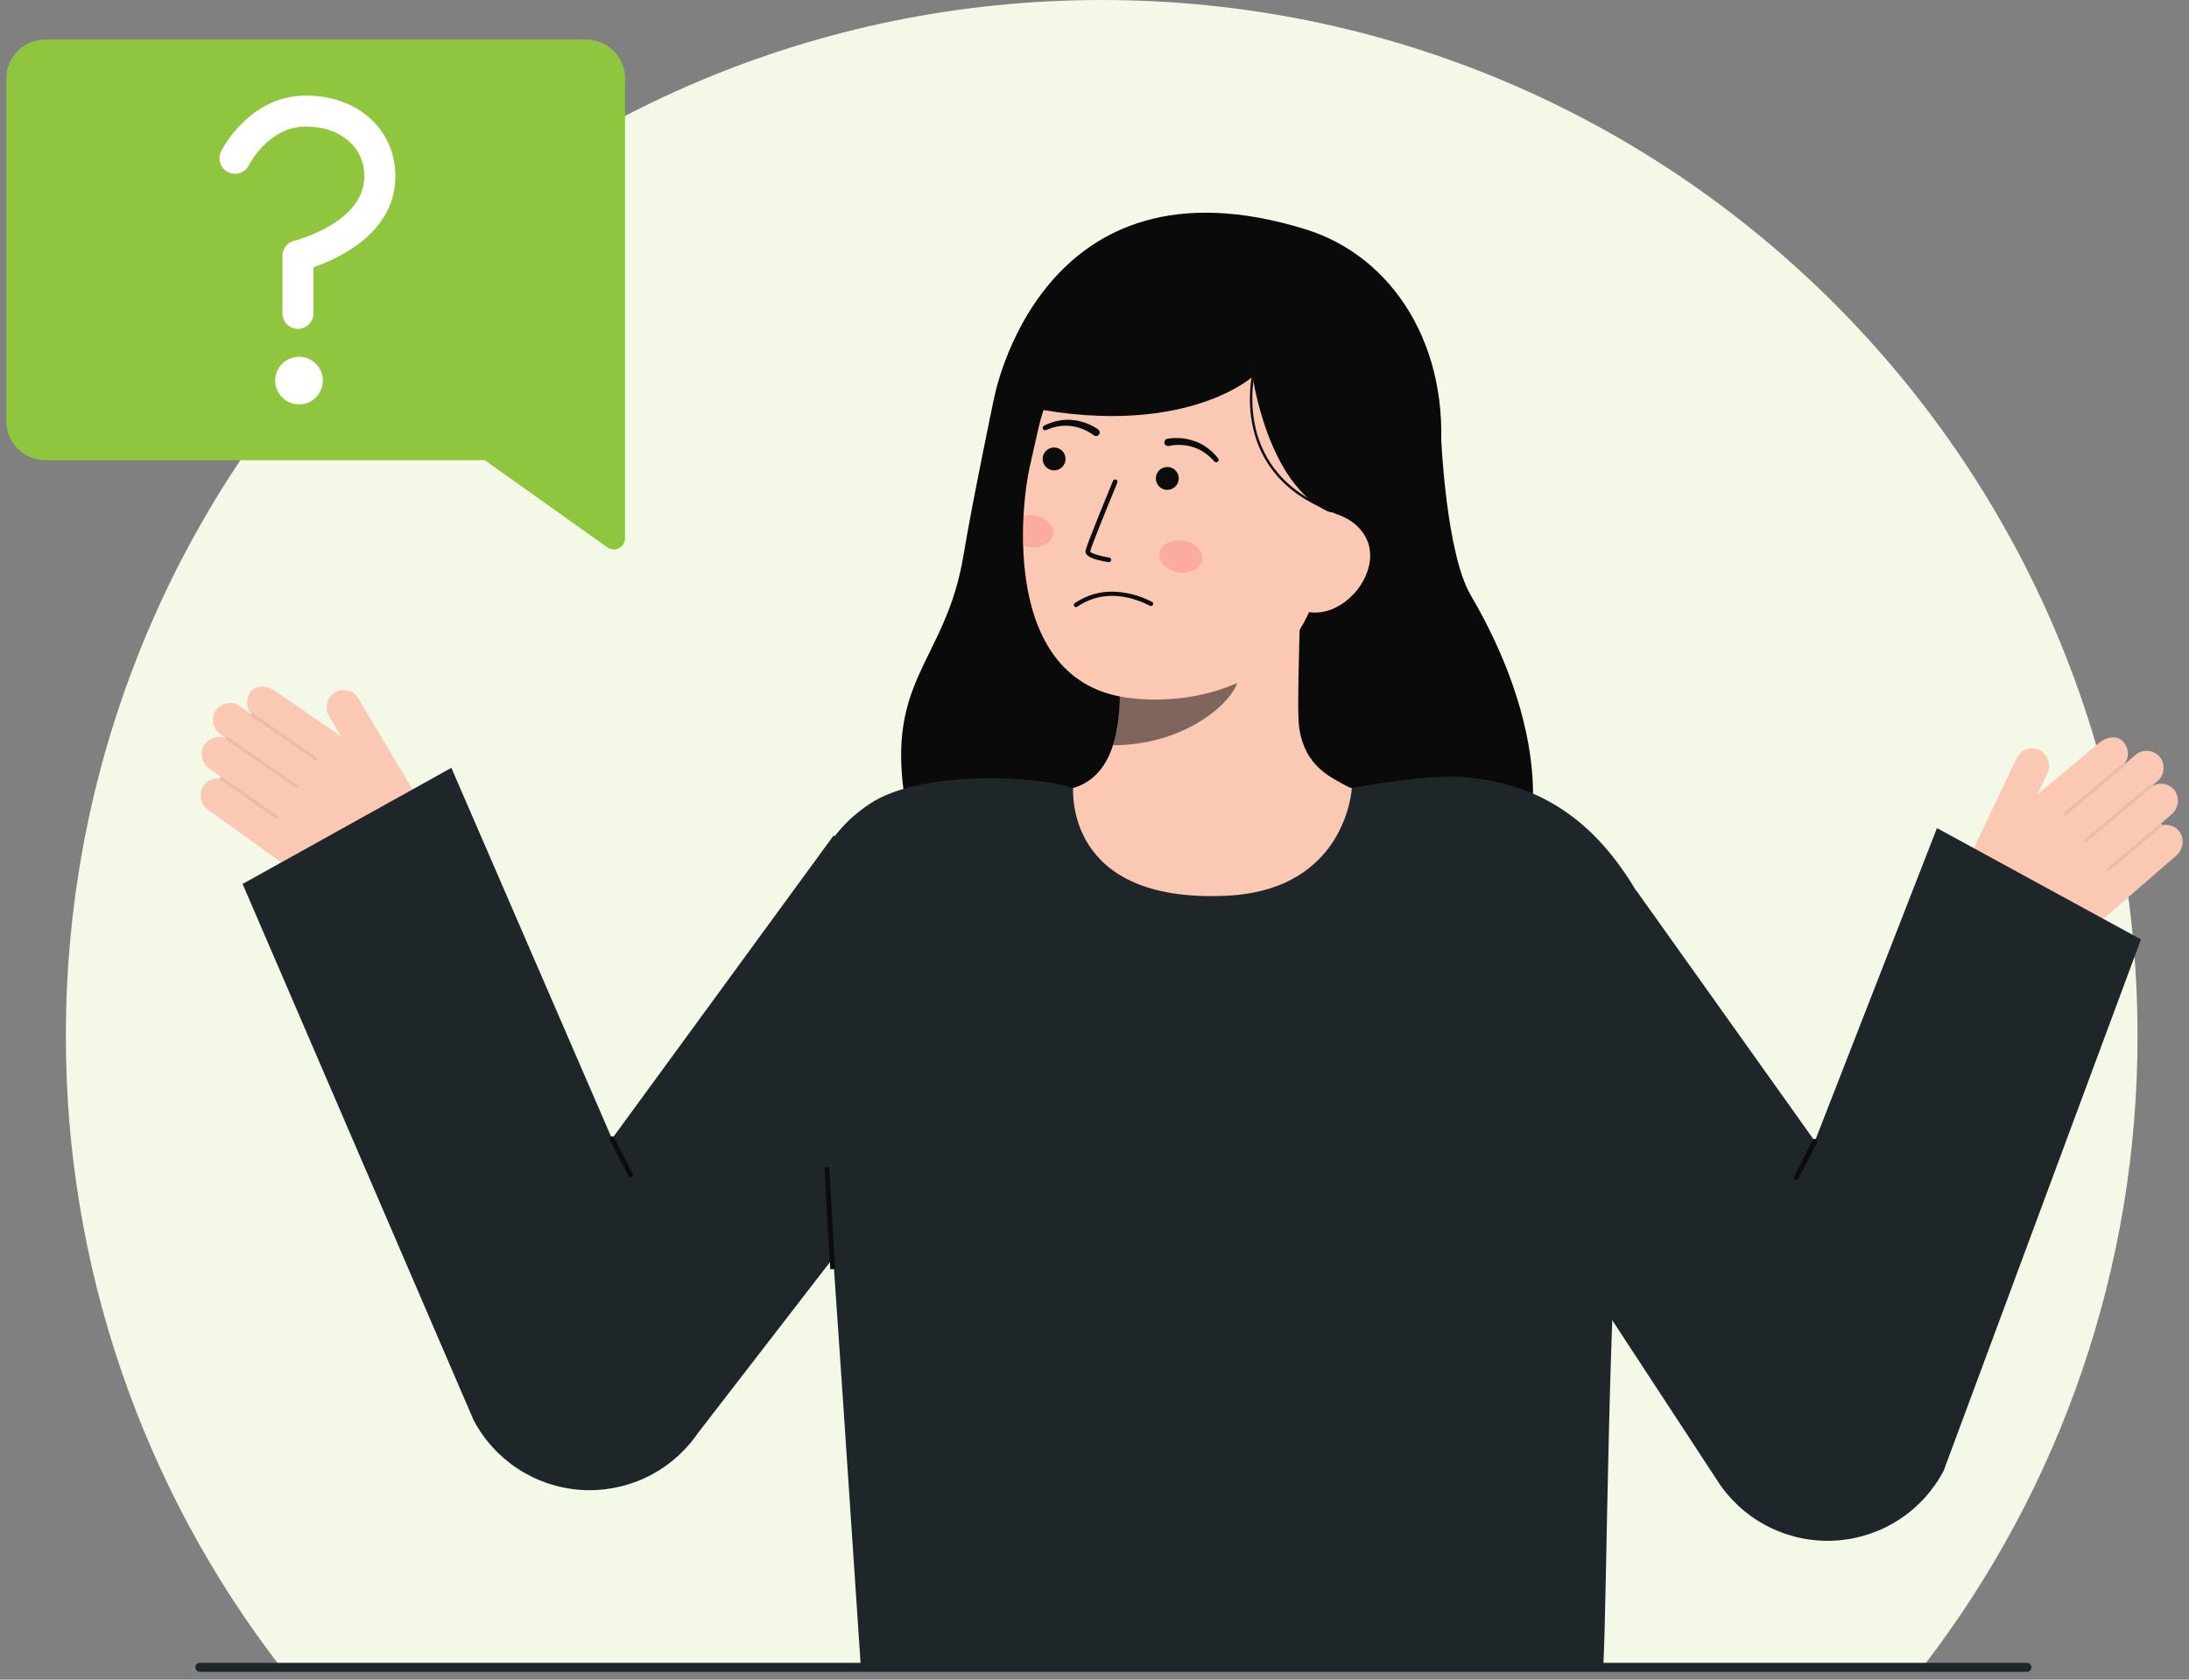 <svg width="172" height="132" viewBox="0 0 172 132" fill="none" xmlns="http://www.w3.org/2000/svg">
<rect x="0" y="0" width="172" height="132" fill="#808080" stroke="none"/>
<path d="M167.955 81.388C167.983 99.391 162.014 116.891 150.991 131.125H22.139C11.116 116.891 5.148 99.391 5.176 81.388C5.176 36.437 41.617 0 86.567 0C131.517 0 167.955 36.438 167.955 81.388Z" fill="#F3F8E7"/>
<path d="M113.247 34.562C113.247 34.562 113.635 43.498 115.565 46.783C121.127 56.237 122.558 66.76 116.643 72.102C110.728 77.445 73.813 76.662 71.31 63.998C69.202 53.337 74.281 52.314 75.714 43.593C76.363 39.647 78.086 31.381 78.086 31.381" fill="#0A0A0A"/>
<path d="M81.66 62.607C81.724 62.598 82.431 74.334 96.064 73.311C105.503 72.604 108.868 62.59 109.085 62.59C108.067 62.374 106.353 62.059 105.901 61.818C104.415 61.019 102.576 60.188 102.097 57.302C101.821 55.639 102.289 47.128 102.145 45.445L87.657 48.679C87.86 52.234 89.277 60.474 84.311 61.934C83.484 62.174 82.595 62.395 81.66 62.607Z" fill="#FBC8B4"/>
<path opacity="0.52" d="M87.453 58.565C87.68 57.834 87.826 57.08 87.889 56.316C88.048 54.575 88.016 52.821 87.794 51.086C90.739 50.689 93.513 49.474 95.802 47.578C96.07 48.572 97.55 52.913 97.14 53.857C96.366 55.642 92.728 58.565 87.453 58.565Z" fill="#0C0C0C"/>
<path d="M88.75 54.855C94.448 55.542 101.889 53.428 103.597 45.859L105.138 39.03C106.845 31.461 104.254 24.428 97.128 22.82C90.001 21.212 83.29 26.146 81.582 33.716L80.9 36.739C80.245 39.643 78.584 53.632 88.75 54.855Z" fill="#FBC8B4"/>
<path d="M87.388 46.494C88.482 46.515 89.556 46.792 90.523 47.304C90.562 47.325 90.591 47.361 90.605 47.403C90.618 47.445 90.614 47.491 90.594 47.531C90.574 47.571 90.54 47.601 90.498 47.615C90.456 47.63 90.41 47.627 90.369 47.609C88.283 46.557 86.327 46.566 84.713 47.635C84.68 47.657 84.647 47.678 84.612 47.697C84.572 47.714 84.526 47.715 84.486 47.7C84.445 47.684 84.411 47.654 84.392 47.615C84.373 47.575 84.37 47.53 84.383 47.489C84.396 47.447 84.424 47.412 84.463 47.391C84.475 47.383 84.497 47.369 84.526 47.35C85.374 46.786 86.371 46.488 87.388 46.494Z" fill="#0C0C0C"/>
<path d="M87.111 44.177H87.097C86.804 44.133 86.513 44.072 86.227 43.996C85.799 43.878 85.238 43.678 85.293 43.294C85.356 42.856 87.238 38.308 87.452 37.791C87.461 37.768 87.474 37.747 87.491 37.729C87.508 37.712 87.529 37.697 87.552 37.688C87.574 37.678 87.599 37.673 87.623 37.673C87.648 37.673 87.672 37.678 87.695 37.687C87.718 37.696 87.739 37.71 87.756 37.728C87.773 37.745 87.787 37.766 87.796 37.789C87.805 37.812 87.809 37.837 87.809 37.861C87.808 37.886 87.803 37.91 87.793 37.933C86.99 39.869 85.7 43.052 85.658 43.347C85.711 43.48 86.422 43.707 87.151 43.812C87.198 43.819 87.24 43.844 87.269 43.882C87.298 43.919 87.311 43.967 87.307 44.014C87.302 44.061 87.279 44.105 87.242 44.136C87.206 44.166 87.159 44.182 87.112 44.179L87.111 44.177Z" fill="#0C0C0C"/>
<path d="M110.798 41.626L104.409 40.223C99.608 38.083 98.429 29.6 98.429 29.6C98.429 29.6 92.312 35.16 78.09 31.38C78.09 31.38 81.662 11.487 102.639 18.039C109.403 20.152 114.064 27.204 113.133 36.382C112.479 42.811 110.798 41.626 110.798 41.626Z" fill="#0A0A0A"/>
<path d="M102.635 48.065C104.801 48.554 107.08 46.632 107.568 44.467C108.057 42.303 106.571 40.711 104.404 40.223L102.96 41.422L100.773 47.647L102.635 48.065Z" fill="#FBC8B4"/>
<path d="M86.288 33.747C85.666 33.315 84.94 33.057 84.184 33.001C83.812 32.971 83.438 32.998 83.074 33.08C82.714 33.159 82.365 33.283 82.036 33.45C81.99 33.471 81.955 33.51 81.938 33.556C81.92 33.603 81.922 33.655 81.942 33.701C81.962 33.747 82 33.783 82.046 33.802C82.093 33.821 82.145 33.821 82.191 33.802L82.205 33.796C82.509 33.66 82.828 33.562 83.156 33.505C83.481 33.448 83.812 33.439 84.139 33.481C84.787 33.558 85.404 33.805 85.926 34.197L85.943 34.211C86.004 34.258 86.08 34.279 86.156 34.27C86.233 34.26 86.302 34.221 86.349 34.16C86.396 34.1 86.417 34.023 86.408 33.947C86.398 33.871 86.359 33.801 86.299 33.754L86.288 33.747Z" fill="#0C0C0C"/>
<path d="M91.87 35.041C92.51 34.908 93.173 34.947 93.793 35.153C94.106 35.254 94.403 35.403 94.671 35.593C94.944 35.784 95.192 36.008 95.409 36.261L95.419 36.271C95.453 36.308 95.5 36.33 95.55 36.333C95.6 36.336 95.649 36.319 95.687 36.286C95.724 36.253 95.748 36.207 95.752 36.157C95.756 36.107 95.741 36.058 95.71 36.019C95.482 35.728 95.219 35.468 94.927 35.243C94.632 35.014 94.305 34.831 93.956 34.7C93.249 34.429 92.481 34.353 91.735 34.48C91.696 34.486 91.66 34.499 91.627 34.519C91.594 34.539 91.565 34.566 91.543 34.597C91.52 34.629 91.504 34.664 91.495 34.702C91.487 34.74 91.486 34.779 91.493 34.817C91.5 34.855 91.514 34.891 91.535 34.924C91.556 34.956 91.584 34.984 91.615 35.006C91.648 35.027 91.684 35.042 91.722 35.05C91.76 35.057 91.799 35.057 91.836 35.049L91.848 35.047L91.87 35.041Z" fill="#0C0C0C"/>
<path d="M104.394 40.142L104.464 39.966C96.418 36.757 98.689 28.831 98.713 28.751L98.532 28.696C98.508 28.777 96.185 36.868 104.394 40.142Z" fill="#0C0C0C"/>
<path d="M82.826 36.967C83.323 36.967 83.725 36.564 83.725 36.067C83.725 35.57 83.323 35.167 82.826 35.167C82.329 35.167 81.926 35.57 81.926 36.067C81.926 36.564 82.329 36.967 82.826 36.967Z" fill="#0C0C0C"/>
<path d="M91.72 38.498C92.217 38.498 92.62 38.095 92.62 37.598C92.62 37.101 92.217 36.698 91.72 36.698C91.223 36.698 90.82 37.101 90.82 37.598C90.82 38.095 91.223 38.498 91.72 38.498Z" fill="#0C0C0C"/>
<path opacity="0.3" d="M94.49 43.972C94.588 43.285 93.908 42.619 92.971 42.485C92.034 42.351 91.194 42.799 91.096 43.487C90.998 44.174 91.678 44.84 92.615 44.974C93.552 45.108 94.391 44.66 94.49 43.972Z" fill="#FD6D6D"/>
<path opacity="0.3" d="M82.75 41.988C82.65 42.674 81.811 43.122 80.873 42.989C80.711 42.966 80.552 42.926 80.398 42.87C80.374 42.048 80.39 41.258 80.431 40.528C80.693 40.469 80.965 40.46 81.231 40.5C82.168 40.632 82.847 41.299 82.75 41.988Z" fill="#FD6D6D"/>
<path d="M15.889 61.916C16.014 61.668 16.213 61.465 16.459 61.335C16.706 61.204 16.986 61.154 17.262 61.19C17.259 61.173 17.261 61.156 17.267 61.141C17.272 61.125 17.282 61.11 17.294 61.099C17.306 61.088 17.321 61.08 17.337 61.075C17.354 61.071 17.371 61.071 17.387 61.074L16.456 60.407C16.177 60.216 15.977 59.931 15.893 59.605C15.808 59.278 15.844 58.931 15.995 58.629C16.154 58.336 16.416 58.112 16.73 58.001C17.044 57.889 17.389 57.899 17.697 58.027C17.694 58.014 17.703 58.002 17.705 57.988L17.323 57.714C17.061 57.533 16.87 57.267 16.781 56.962C16.693 56.656 16.713 56.33 16.838 56.037C16.92 55.855 17.041 55.694 17.193 55.565C17.345 55.435 17.524 55.341 17.716 55.289C17.909 55.238 18.111 55.229 18.307 55.265C18.503 55.3 18.689 55.379 18.851 55.495L19.734 56.128C19.737 56.123 19.734 56.117 19.738 56.112C19.741 56.107 19.751 56.105 19.756 56.1C19.553 55.872 19.434 55.582 19.417 55.277C19.401 54.972 19.489 54.671 19.666 54.423C20.084 53.753 21.045 53.89 21.616 54.299L26.812 57.888L25.884 56.325C25.697 56.024 25.631 55.663 25.7 55.316C25.769 54.969 25.967 54.66 26.254 54.453C26.406 54.352 26.577 54.282 26.757 54.248C26.937 54.215 27.122 54.219 27.3 54.259C27.479 54.299 27.647 54.376 27.795 54.483C27.943 54.591 28.068 54.727 28.161 54.885L33.233 63.423C33.828 64.424 34.009 65.618 33.737 66.751C33.466 67.884 32.763 68.867 31.779 69.49C30.637 70.213 29.306 70.578 27.956 70.539C26.605 70.501 25.297 70.059 24.199 69.272L16.351 63.648C16.09 63.454 15.902 63.177 15.818 62.863C15.735 62.548 15.759 62.215 15.889 61.916Z" fill="#FBC8B4"/>
<g opacity="0.25">
<path opacity="0.25" d="M24.877 59.678C24.858 59.705 24.829 59.723 24.797 59.728C24.765 59.734 24.732 59.727 24.705 59.708L19.768 56.287C19.754 56.278 19.742 56.266 19.732 56.252C19.723 56.238 19.716 56.223 19.713 56.206C19.71 56.19 19.71 56.173 19.714 56.157C19.717 56.14 19.724 56.125 19.733 56.111C19.743 56.097 19.755 56.086 19.769 56.077C19.783 56.068 19.799 56.062 19.815 56.059C19.832 56.057 19.849 56.057 19.865 56.061C19.881 56.065 19.896 56.072 19.91 56.082L24.847 59.502C24.874 59.521 24.892 59.55 24.898 59.582C24.904 59.614 24.897 59.648 24.878 59.675L24.877 59.678Z" fill="#0C0C0C"/>
</g>
<g opacity="0.25">
<path opacity="0.25" d="M23.43 61.896C23.411 61.923 23.383 61.941 23.351 61.946C23.319 61.952 23.286 61.945 23.259 61.926L17.749 58.109C17.722 58.09 17.703 58.061 17.697 58.029C17.691 57.996 17.699 57.963 17.717 57.936C17.737 57.91 17.765 57.892 17.798 57.886C17.83 57.88 17.863 57.887 17.89 57.904L23.401 61.721C23.428 61.74 23.446 61.769 23.452 61.801C23.458 61.833 23.451 61.867 23.432 61.894L23.43 61.896Z" fill="#0C0C0C"/>
</g>
<g opacity="0.25">
<path opacity="0.25" d="M21.877 64.308C21.858 64.334 21.83 64.352 21.798 64.358C21.766 64.363 21.733 64.356 21.706 64.338L17.311 61.293C17.285 61.273 17.268 61.245 17.263 61.213C17.258 61.181 17.266 61.149 17.284 61.123C17.302 61.097 17.33 61.078 17.361 61.072C17.392 61.065 17.425 61.071 17.452 61.088L21.848 64.133C21.875 64.152 21.893 64.181 21.899 64.213C21.905 64.246 21.898 64.279 21.879 64.306L21.877 64.308Z" fill="#0C0C0C"/>
</g>
<path d="M35.465 60.343L48.088 89.493L65.504 65.656L80.598 79.262L54.823 112.642L54.654 112.881C53.623 114.294 52.248 115.421 50.661 116.156C49.073 116.891 47.324 117.209 45.58 117.082C43.835 116.954 42.151 116.384 40.687 115.426C39.224 114.468 38.028 113.153 37.213 111.604L19.062 69.467L35.465 60.343Z" fill="#1E262A"/>
<path d="M49.549 92.542C49.582 92.542 49.614 92.534 49.642 92.518C49.67 92.502 49.694 92.479 49.711 92.452C49.728 92.424 49.737 92.392 49.738 92.36C49.74 92.328 49.733 92.296 49.718 92.267L48.258 89.406C48.234 89.363 48.194 89.331 48.147 89.316C48.1 89.302 48.049 89.306 48.006 89.328C47.962 89.351 47.928 89.389 47.913 89.436C47.897 89.482 47.9 89.533 47.92 89.578L49.381 92.439C49.397 92.47 49.421 92.496 49.45 92.514C49.48 92.532 49.514 92.542 49.549 92.542Z" fill="#0C0C0C"/>
<path d="M64.72 88.443C65.15 93.488 67.238 124.963 67.651 131.177H125.968C126.29 125.572 126.319 101.065 127.538 90.105C128.702 79.647 130.984 74.41 129.311 71.318C126.576 66.265 122.649 61.708 115.12 61.079C111.992 60.817 106.219 61.933 106.219 61.933C106.219 61.933 105.822 69.947 96.376 70.393C83.515 71 84.37 61.954 84.31 61.932C81.659 60.963 72.432 60.469 68.369 63.153C60.616 68.272 63.809 77.751 64.72 88.443Z" fill="#1E262A"/>
<path d="M65.159 91.717L64.781 91.738L65.236 99.75L65.614 99.728L65.159 91.717Z" fill="#0C0C0C"/>
<path d="M171.326 65.454C171.179 65.218 170.962 65.034 170.705 64.927C170.448 64.82 170.165 64.796 169.893 64.857C169.894 64.84 169.891 64.823 169.884 64.808C169.877 64.793 169.866 64.779 169.853 64.769C169.84 64.759 169.824 64.752 169.807 64.75C169.791 64.747 169.774 64.748 169.758 64.753L170.624 64.003C170.883 63.787 171.056 63.485 171.111 63.152C171.165 62.819 171.097 62.477 170.919 62.191C170.734 61.913 170.452 61.714 170.129 61.632C169.806 61.551 169.464 61.592 169.169 61.748C169.169 61.734 169.16 61.723 169.157 61.71L169.513 61.401C169.757 61.197 169.922 60.915 169.982 60.602C170.042 60.29 169.992 59.967 169.841 59.687C169.742 59.513 169.607 59.364 169.444 59.249C169.28 59.134 169.094 59.057 168.897 59.023C168.701 58.99 168.499 59 168.307 59.053C168.115 59.107 167.937 59.202 167.786 59.333L166.965 60.044C166.962 60.039 166.965 60.033 166.96 60.029C166.955 60.024 166.946 60.023 166.941 60.018C167.122 59.773 167.214 59.473 167.202 59.168C167.19 58.863 167.074 58.571 166.875 58.34C166.397 57.711 165.453 57.936 164.922 58.396L160.078 62.449L160.859 60.807C161.018 60.49 161.05 60.125 160.95 59.785C160.849 59.445 160.624 59.156 160.318 58.976C160.157 58.889 159.98 58.835 159.798 58.819C159.616 58.802 159.432 58.822 159.258 58.879C159.084 58.936 158.924 59.027 158.786 59.148C158.649 59.269 158.537 59.416 158.459 59.581L154.195 68.55C153.695 69.602 153.625 70.808 153.999 71.911C154.374 73.014 155.164 73.928 156.201 74.458C157.405 75.073 158.764 75.314 160.105 75.151C161.447 74.988 162.709 74.428 163.73 73.543L171.026 67.219C171.268 67.002 171.429 66.709 171.483 66.389C171.538 66.068 171.483 65.739 171.326 65.454Z" fill="#FBC8B4"/>
<g opacity="0.25">
<path opacity="0.25" d="M162.168 64.051C162.189 64.075 162.219 64.09 162.252 64.093C162.284 64.095 162.316 64.085 162.341 64.064L166.942 60.204C166.955 60.193 166.965 60.181 166.973 60.166C166.98 60.152 166.985 60.136 166.986 60.12C166.988 60.103 166.986 60.087 166.981 60.071C166.976 60.056 166.968 60.041 166.958 60.029C166.947 60.016 166.934 60.006 166.92 59.998C166.905 59.991 166.89 59.986 166.873 59.985C166.857 59.983 166.841 59.985 166.825 59.99C166.81 59.995 166.795 60.003 166.783 60.013L162.181 63.873C162.156 63.895 162.14 63.925 162.137 63.958C162.134 63.99 162.145 64.023 162.166 64.048L162.168 64.051Z" fill="#0C0C0C"/>
</g>
<g opacity="0.25">
<path opacity="0.25" d="M163.816 66.126C163.837 66.15 163.868 66.165 163.9 66.168C163.932 66.17 163.964 66.16 163.989 66.139L169.124 61.831C169.149 61.81 169.165 61.779 169.168 61.747C169.171 61.714 169.161 61.681 169.139 61.656C169.118 61.632 169.087 61.617 169.055 61.614C169.022 61.611 168.99 61.621 168.964 61.641L163.829 65.948C163.804 65.97 163.788 66 163.786 66.033C163.783 66.066 163.793 66.098 163.814 66.124L163.816 66.126Z" fill="#0C0C0C"/>
</g>
<g opacity="0.25">
<path opacity="0.25" d="M165.586 68.386C165.607 68.41 165.637 68.425 165.669 68.428C165.702 68.43 165.734 68.42 165.759 68.399L169.855 64.962C169.88 64.941 169.896 64.91 169.899 64.877C169.902 64.844 169.892 64.812 169.871 64.787C169.849 64.761 169.819 64.746 169.786 64.743C169.753 64.74 169.721 64.75 169.695 64.771L165.599 68.208C165.574 68.229 165.558 68.259 165.555 68.292C165.552 68.325 165.563 68.357 165.584 68.383L165.586 68.386Z" fill="#0C0C0C"/>
</g>
<path d="M152.197 65.078L142.602 89.687L128.591 70.014L113.5 83.62L135.111 116.621L135.28 116.86C136.312 118.273 137.687 119.4 139.274 120.135C140.862 120.87 142.611 121.189 144.355 121.061C146.1 120.933 147.784 120.363 149.248 119.405C150.711 118.447 151.907 117.132 152.722 115.584L168.225 73.824L152.197 65.078Z" fill="#1E262A"/>
<path d="M141.139 92.737C141.106 92.737 141.074 92.729 141.046 92.713C141.018 92.697 140.994 92.674 140.977 92.647C140.96 92.619 140.951 92.588 140.949 92.555C140.948 92.523 140.955 92.491 140.97 92.462L142.43 89.601C142.453 89.557 142.493 89.524 142.54 89.509C142.588 89.494 142.639 89.498 142.684 89.521C142.728 89.543 142.761 89.583 142.777 89.63C142.793 89.677 142.789 89.729 142.767 89.773L141.307 92.634C141.291 92.665 141.267 92.691 141.237 92.71C141.208 92.728 141.173 92.737 141.139 92.737Z" fill="#0C0C0C"/>
<path d="M159.279 131.386H15.691C15.599 131.383 15.512 131.345 15.448 131.279C15.383 131.213 15.348 131.124 15.348 131.032C15.348 130.94 15.383 130.852 15.448 130.786C15.512 130.72 15.599 130.681 15.691 130.679H159.279C159.371 130.681 159.458 130.72 159.522 130.786C159.586 130.852 159.622 130.94 159.622 131.032C159.622 131.124 159.586 131.213 159.522 131.279C159.458 131.345 159.371 131.383 159.279 131.386Z" fill="#1E262A"/>
<path d="M49.113 42.296V6.166C49.113 5.355 48.791 4.577 48.218 4.004C47.644 3.43 46.867 3.108 46.056 3.107H3.558C2.747 3.107 1.969 3.43 1.396 4.003C0.822 4.577 0.5 5.355 0.5 6.166L0.5 33.106C0.5 33.917 0.822 34.695 1.396 35.268C1.969 35.842 2.747 36.164 3.558 36.164H38.09L47.721 43.014C47.853 43.108 48.008 43.163 48.169 43.175C48.331 43.186 48.492 43.153 48.636 43.079C48.779 43.005 48.9 42.893 48.984 42.755C49.068 42.616 49.113 42.458 49.113 42.296Z" fill="#90C63E"/>
<path d="M23.497 31.782C24.53 31.782 25.369 30.944 25.369 29.91C25.369 28.876 24.53 28.038 23.497 28.038C22.463 28.038 21.625 28.876 21.625 29.91C21.625 30.944 22.463 31.782 23.497 31.782Z" fill="white"/>
<path d="M23.411 25.846C23.088 25.846 22.778 25.718 22.55 25.489C22.321 25.261 22.193 24.951 22.193 24.628V20.102C22.193 19.829 22.285 19.563 22.454 19.348C22.623 19.134 22.86 18.982 23.126 18.918C23.178 18.905 28.629 17.525 28.629 13.857C28.629 11.555 26.742 9.946 24.041 9.946C21.115 9.946 19.611 12.872 19.549 12.995C19.402 13.28 19.15 13.496 18.846 13.596C18.542 13.696 18.211 13.673 17.924 13.531C17.638 13.389 17.418 13.14 17.313 12.838C17.209 12.536 17.227 12.204 17.364 11.915C17.454 11.736 19.584 7.51 24.041 7.51C28.111 7.51 31.066 10.178 31.066 13.856C31.066 18.287 26.618 20.317 24.63 21.003V24.628C24.63 24.951 24.502 25.261 24.273 25.489C24.044 25.718 23.735 25.846 23.411 25.846Z" fill="white"/>
</svg>
